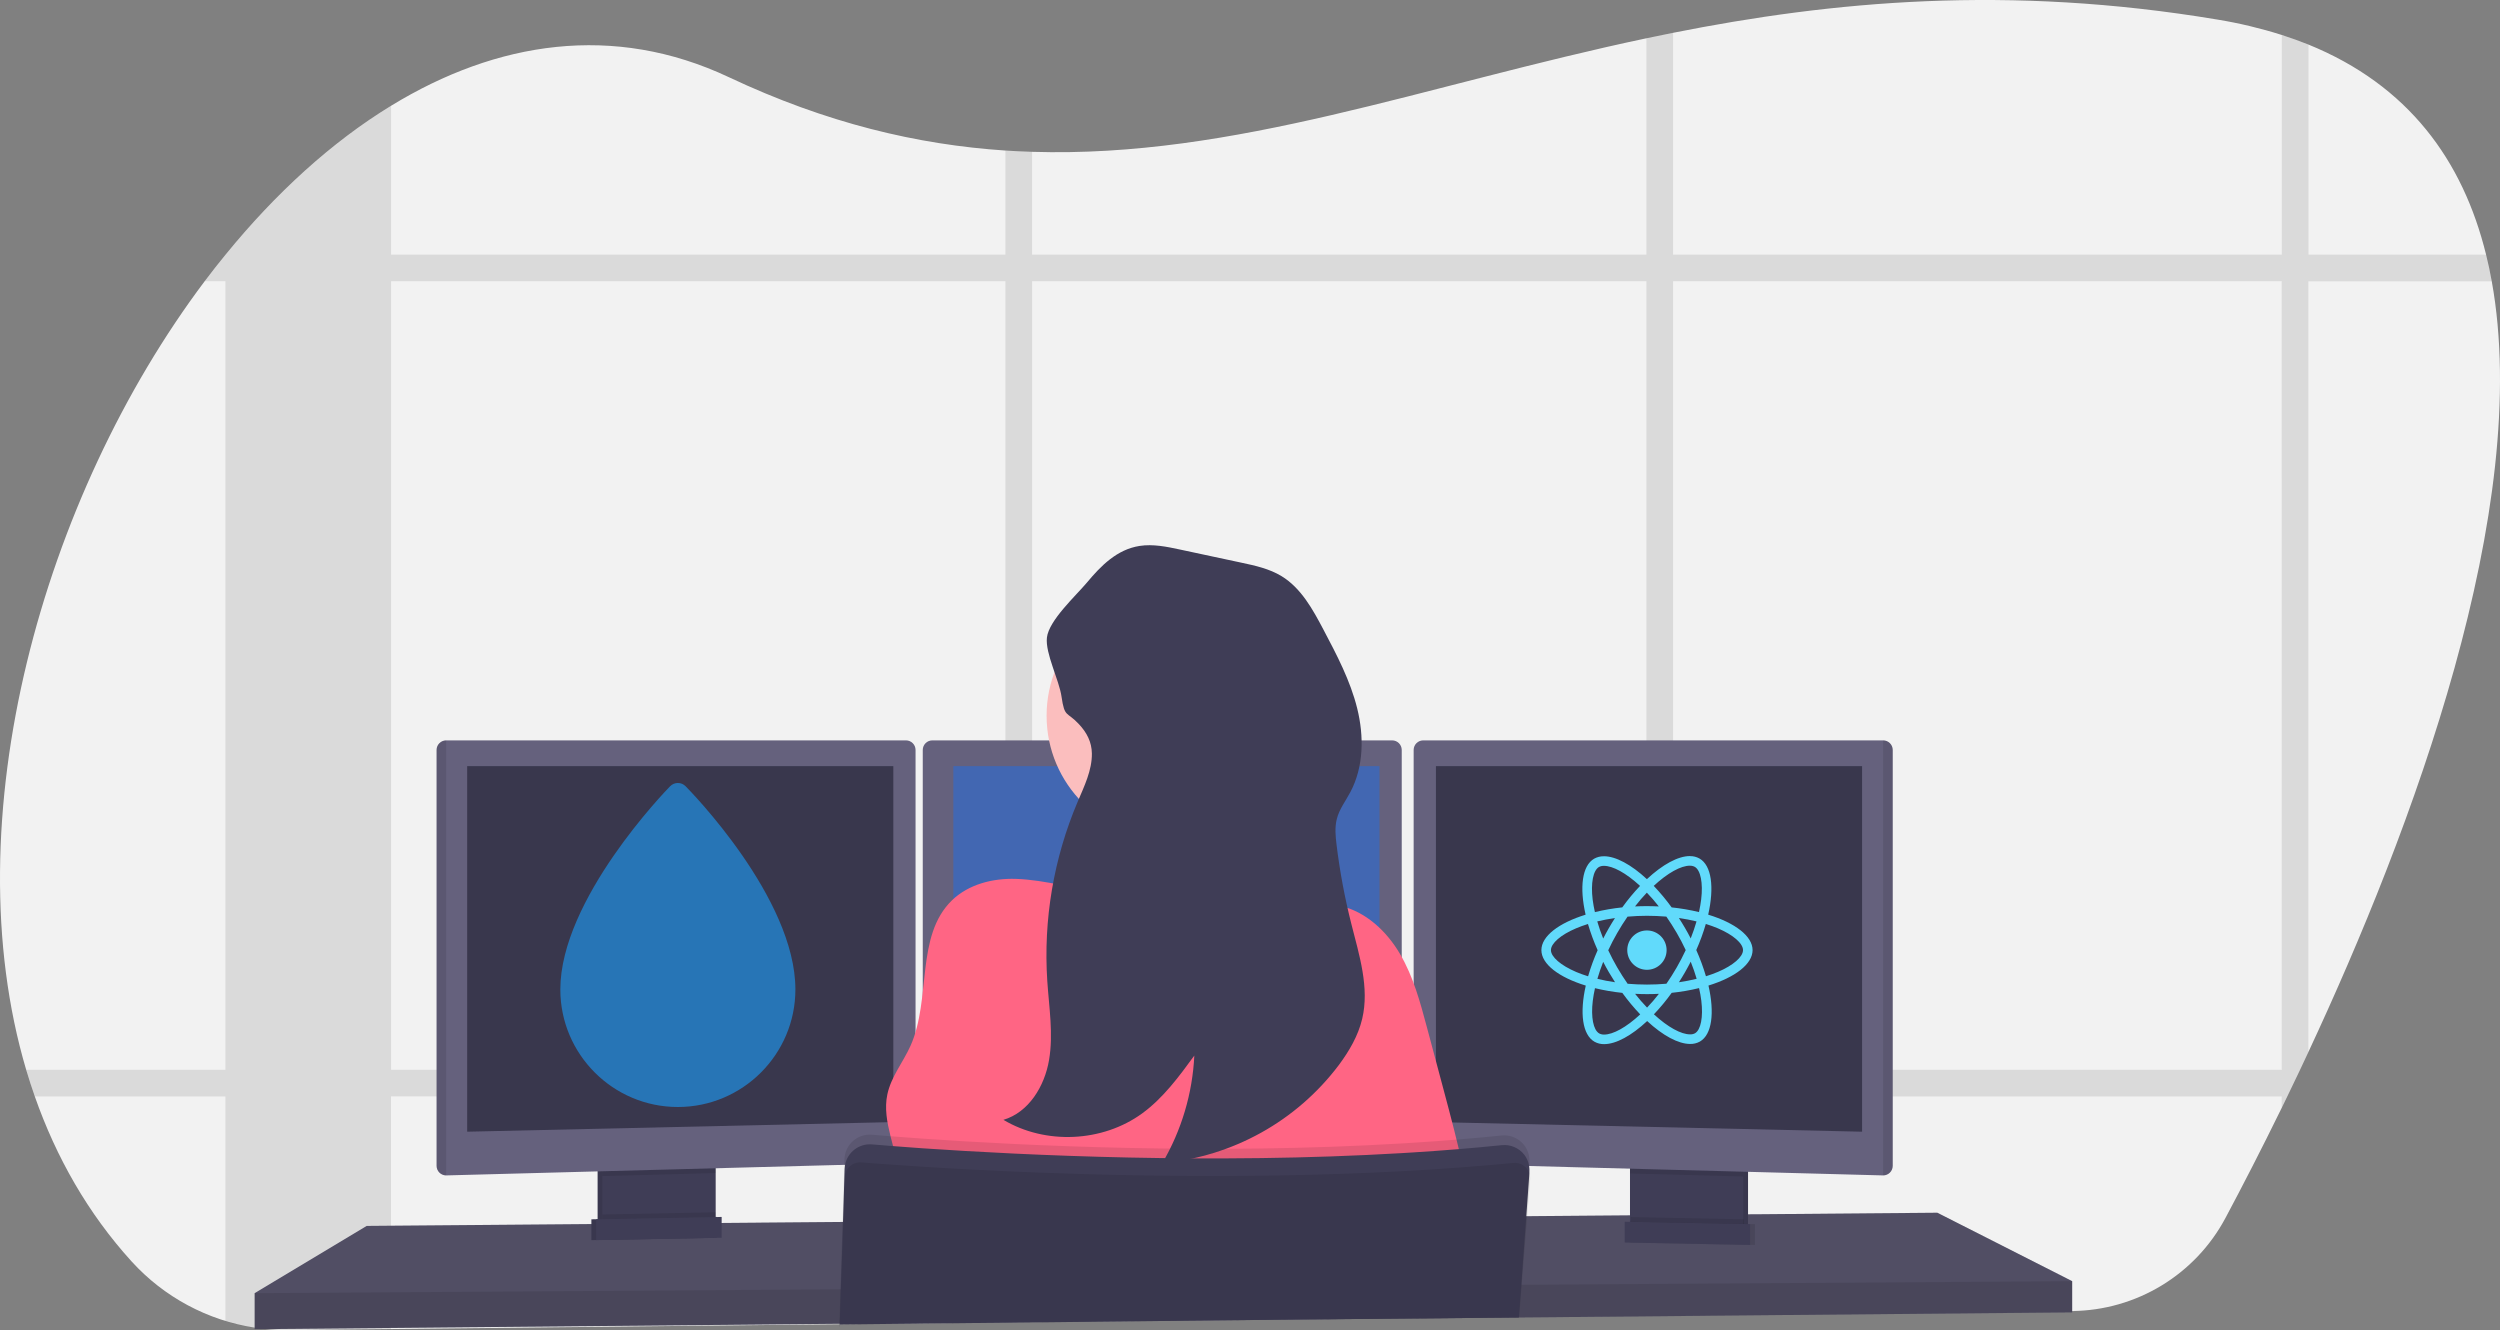 <?xml version="1.0" encoding="UTF-8" standalone="no"?>
<svg
   xmlns:dc="http://purl.org/dc/elements/1.1/"
   xmlns:cc="http://creativecommons.org/ns#"
   xmlns:rdf="http://www.w3.org/1999/02/22-rdf-syntax-ns#"
   xmlns:svg="http://www.w3.org/2000/svg"
   xmlns="http://www.w3.org/2000/svg"
   xmlns:sodipodi="http://sodipodi.sourceforge.net/DTD/sodipodi-0.dtd"
   xmlns:inkscape="http://www.inkscape.org/namespaces/inkscape"
   width="1041.277"
   height="554.141"
   viewBox="0 0 1041.277 554.141"
   version="1.1"
   id="svg59"
   sodipodi:docname="undraw_docusaurus_react.svg"
   inkscape:version="0.92.5 (2060ec1f9f, 2020-04-08)">
  <rect x="0" y="0" width="1041.277" height="554.141" fill="#808080" stroke="none"/>
  <defs
     id="defs63" />
  <sodipodi:namedview
     pagecolor="#ffffff"
     bordercolor="#666666"
     borderopacity="1"
     objecttolerance="10"
     gridtolerance="10"
     guidetolerance="10"
     inkscape:pageopacity="0"
     inkscape:pageshadow="2"
     inkscape:window-width="2560"
     inkscape:window-height="1376"
     id="namedview61"
     showgrid="false"
     inkscape:zoom="0.66648933"
     inkscape:cx="-746.14811"
     inkscape:cy="-28.377025"
     inkscape:window-x="0"
     inkscape:window-y="27"
     inkscape:window-maximized="1"
     inkscape:current-layer="svg59" />
  <title
     id="title2">Powered by React</title>
  <path
     id="Path_299"
     data-name="Path 299"
     d="M 961.469 438.175 C 960.309 440.675 959.152 443.142 957.999 445.575 C 956.199 449.355 954.422 453.062 952.669 456.695 C 951.889 458.305 951.109 459.885 950.349 461.465 C 941.749 479.035 933.719 494.575 926.899 507.355 C 914.294 530.942 889.831 545.778 863.089 546.055 L 711.439 547.705 L 709.839 547.705 L 696.839 547.845 L 685.719 547.965 L 651.619 548.335 L 650.239 548.335 L 632.879 548.525 L 632.349 548.525 L 525.349 549.685 L 429.839 550.685 L 418.729 550.805 L 349.729 551.555 L 349.649 551.555 L 304.899 552.035 L 304.419 552.035 L 162.919 553.565 L 120.589 554.025 C 116.985 554.066 113.381 553.886 109.799 553.485 C 108.579 553.345 107.359 553.185 106.149 552.995 C 86.407 549.948 68.305 540.228 54.859 525.455 C 36.649 505.425 23.399 482.055 14.499 456.695 C 13.212 453.035 12.012 449.328 10.899 445.575 C -19.911 341.425 17.649 207.055 85.249 117.135 C 88.082 113.375 90.962 109.708 93.889 106.135 L 93.959 106.055 C 114.749 80.535 138.059 59.215 162.889 44.055 C 206.889 17.145 255.639 9.565 303.589 32.155 C 344.159 51.275 382.039 60.265 418.759 62.705 C 422.469 62.945 426.179 63.125 429.869 63.235 C 514.099 65.885 593.039 35.535 685.739 15.945 C 689.429 15.165 693.129 14.395 696.859 13.665 C 762.989 0.505 836.349 -6.435 923.589 8.155 C 932.653 9.636 941.596 11.775 950.349 14.555 C 954.196 15.795 957.902 17.128 961.469 18.555 C 1003.109 35.495 1025.819 66.795 1035.469 106.015 C 1036.382 109.655 1037.172 113.358 1037.839 117.125 C 1054.949 211.465 1004.839 345.285 961.469 438.175 Z"
     fill="#f2f2f2" />
  <path
     id="Path_300"
     data-name="Path 300"
     d="M 497.009 445.575 C 496.606 449.315 495.981 453.029 495.139 456.695 L 588.839 456.695 L 588.839 445.575 L 497.009 445.575 Z M 418.759 508.385 L 429.869 508.295 L 429.869 480.825 C 426.059 480.655 422.349 480.485 418.759 480.305 L 418.759 508.385 Z M 185.839 445.575 L 185.839 456.695 L 384.339 456.695 L 384.339 445.575 L 185.839 445.575 Z M 1035.519 106.055 L 961.519 106.055 L 961.519 18.565 C 957.952 17.118 954.246 15.785 950.399 14.565 L 950.399 106.055 L 696.859 106.055 L 696.859 13.635 C 693.129 14.365 689.429 15.135 685.739 15.915 L 685.739 106.055 L 429.869 106.055 L 429.869 63.205 C 426.179 63.095 422.469 62.915 418.759 62.675 L 418.759 106.055 L 162.889 106.055 L 162.889 44.055 C 138.059 59.215 114.749 80.535 93.959 106.055 L 93.889 106.055 L 93.889 106.135 C 90.956 109.735 88.076 113.402 85.249 117.135 L 93.889 117.135 L 93.889 445.575 L 10.889 445.575 C 11.996 449.328 13.196 453.035 14.489 456.695 L 93.879 456.695 L 93.879 550.315 C 97.873 551.537 101.951 552.469 106.079 553.105 C 107.289 553.295 108.509 553.455 109.729 553.595 C 113.311 553.996 116.915 554.176 120.519 554.135 L 162.849 553.675 L 162.849 456.675 L 418.759 456.675 L 418.759 550.885 L 429.869 550.765 L 429.869 456.695 L 685.739 456.695 L 685.739 548.055 L 696.859 547.935 L 696.859 456.695 L 950.349 456.695 L 950.349 461.465 C 951.109 459.885 951.889 458.305 952.669 456.695 C 954.422 453.062 956.199 449.355 957.999 445.575 C 959.152 443.148 960.309 440.682 961.469 438.175 L 961.469 117.175 L 1037.889 117.175 C 1037.216 113.382 1036.426 109.675 1035.519 106.055 Z M 162.889 445.575 L 162.889 117.135 L 418.759 117.135 L 418.759 445.575 L 162.889 445.575 Z M 429.889 445.575 L 429.889 117.135 L 685.739 117.135 L 685.739 445.575 L 429.889 445.575 Z M 950.369 445.575 L 696.859 445.575 L 696.859 117.135 L 950.349 117.135 L 950.369 445.575 Z"
     opacity="0.1" />
  <path
     id="Path_301"
     data-name="Path 301"
     d="M 863.079 533.615 L 863.079 546.615 L 711.159 548.015 L 709.539 548.045 L 651.799 548.575 L 650.419 548.595 L 632.869 548.745 L 632.349 548.745 L 525.369 549.735 L 349.759 551.365 L 349.609 551.365 L 304.959 551.785 L 304.479 551.795 L 106.079 553.615 L 106.079 538.615 L 152.729 510.615 L 246.329 509.835 L 248.329 509.825 L 248.989 509.815 L 250.989 509.785 L 295.929 509.415 L 297.939 509.405 L 298.579 509.395 L 300.579 509.385 L 314.989 509.265 L 315.369 509.255 L 350.919 508.955 L 351.209 508.955 L 628.609 506.615 L 635.399 506.565 L 636.079 506.565 L 641.259 506.515 L 678.909 506.205 L 680.909 506.175 L 682.759 506.155 L 683.719 506.155 L 695.429 506.065 L 697.749 506.035 L 700.859 506.015 L 710.609 505.925 L 726.079 505.795 L 728.079 505.775 L 731.559 505.755 L 732.209 505.755 L 806.919 505.115 L 863.079 533.615 Z"
     fill="#65617d" />
  <path
     id="Path_302"
     data-name="Path 302"
     d="M 863.079 533.615 L 863.079 546.615 L 711.159 548.015 L 709.539 548.045 L 651.799 548.575 L 650.419 548.595 L 632.869 548.745 L 632.349 548.745 L 525.369 549.735 L 349.759 551.365 L 349.609 551.365 L 304.959 551.785 L 304.479 551.795 L 106.079 553.615 L 106.079 538.615 L 152.729 510.615 L 246.329 509.835 L 248.329 509.825 L 248.989 509.815 L 250.989 509.785 L 295.929 509.415 L 297.939 509.405 L 298.579 509.395 L 300.579 509.385 L 314.989 509.265 L 315.369 509.255 L 350.919 508.955 L 351.209 508.955 L 628.609 506.615 L 635.399 506.565 L 636.079 506.565 L 641.259 506.515 L 678.909 506.205 L 680.909 506.175 L 682.759 506.155 L 683.719 506.155 L 695.429 506.065 L 697.749 506.035 L 700.859 506.015 L 710.609 505.925 L 726.079 505.795 L 728.079 505.775 L 731.559 505.755 L 732.209 505.755 L 806.919 505.115 L 863.079 533.615 Z"
     opacity="0.2" />
  <path
     id="Path_303"
     data-name="Path 303"
     d="M 296.089 483.625 L 296.089 508.115 C 296.09 510.483 294.728 512.639 292.589 513.655 C 291.809 514.033 290.956 514.238 290.089 514.255 L 255.189 514.995 C 254.257 515.017 253.333 514.822 252.489 514.425 C 250.312 513.427 248.916 511.25 248.919 508.855 L 248.919 483.625 L 296.089 483.625 Z"
     fill="#3f3d56" />
  <path
     id="Path_304"
     data-name="Path 304"
     d="M 296.089 483.625 L 296.089 508.115 C 296.09 510.483 294.728 512.639 292.589 513.655 C 291.809 514.033 290.956 514.238 290.089 514.255 L 255.189 514.995 C 254.257 515.017 253.333 514.822 252.489 514.425 C 250.312 513.427 248.916 511.25 248.919 508.855 L 248.919 483.625 L 296.089 483.625 Z"
     opacity="0.1" />
  <path
     id="Path_305"
     data-name="Path 305"
     d="M 298.089 483.625 L 298.089 508.115 C 298.09 510.483 296.728 512.639 294.589 513.655 C 293.809 514.033 292.956 514.238 292.089 514.255 L 257.189 514.995 C 256.257 515.017 255.333 514.822 254.489 514.425 C 252.312 513.427 250.916 511.25 250.919 508.855 L 250.919 483.625 L 298.089 483.625 Z"
     fill="#3f3d56" />
  <rect
     id="Rectangle_137"
     data-name="Rectangle 137"
     width="47.17"
     height="31.5"
     fill="#3f3d56"
     x="680.909"
     y="483.615" />
  <rect
     id="Rectangle_138"
     data-name="Rectangle 138"
     width="47.17"
     height="31.5"
     opacity="0.1"
     x="680.909"
     y="483.615" />
  <rect
     id="Rectangle_139"
     data-name="Rectangle 139"
     width="47.17"
     height="31.5"
     fill="#3f3d56"
     x="678.909"
     y="483.615" />
  <path
     id="Path_306"
     data-name="Path 306"
     d="M 298.079 483.615 L 298.079 488.585 L 250.909 489.845 L 250.909 483.615 L 298.079 483.615 Z"
     opacity="0.1" />
  <path
     id="Path_307"
     data-name="Path 307"
     d="M 381.339 312.325 L 381.339 480.525 C 381.314 482.657 379.62 484.395 377.489 484.475 L 185.839 489.575 L 185.789 489.575 C 183.619 489.548 181.866 487.795 181.839 485.625 L 181.839 312.325 C 181.866 310.155 183.619 308.402 185.789 308.375 L 377.389 308.375 C 379.559 308.402 381.312 310.155 381.339 312.325 L 381.339 312.325 Z"
     fill="#65617d" />
  <path
     id="Path_308"
     data-name="Path 308"
     d="M 185.839 308.375 L 185.839 489.575 L 185.789 489.575 C 183.619 489.548 181.866 487.795 181.839 485.625 L 181.839 312.325 C 181.866 310.155 183.619 308.402 185.789 308.375 L 185.839 308.375 Z"
     opacity="0.1" />
  <path
     id="Path_309"
     data-name="Path 309"
     d="M 194.579 319.115 L 372.079 319.115 L 372.079 467.365 L 194.579 471.365 L 194.579 319.115 Z"
     fill="#39374d" />
  <path
     id="Path_310"
     data-name="Path 310"
     d="M 726.079 483.615 L 726.079 490.025 L 678.909 488.765 L 678.909 483.615 L 726.079 483.615 Z"
     opacity="0.1" />
  <path
     id="Path_311"
     data-name="Path 311"
     d="M 788.339 312.325 L 788.339 485.625 C 788.312 487.815 786.529 489.575 784.339 489.575 L 592.649 484.475 C 590.518 484.395 588.824 482.657 588.799 480.525 L 588.799 312.325 C 588.826 310.155 590.579 308.402 592.749 308.375 L 784.349 308.375 C 786.535 308.38 788.312 310.139 788.339 312.325 Z"
     fill="#65617d" />
  <path
     id="Path_312"
     data-name="Path 312"
     d="M 788.339 312.325 L 788.339 485.625 C 788.312 487.815 786.529 489.575 784.339 489.575 L 784.339 308.375 C 786.529 308.375 788.312 310.135 788.339 312.325 Z"
     opacity="0.1" />
  <path
     id="Path_313"
     data-name="Path 313"
     d="M 775.579 319.115 L 598.079 319.115 L 598.079 467.365 L 775.579 471.365 L 775.579 319.115 Z"
     fill="#39374d" />
  <path
     id="Path_314"
     data-name="Path 314"
     d="M 583.839 312.325 L 583.839 480.525 C 583.814 482.657 582.12 484.395 579.989 484.475 L 388.339 489.575 C 386.149 489.575 384.366 487.815 384.339 485.625 L 384.339 312.325 C 384.366 310.155 386.119 308.402 388.289 308.375 L 579.889 308.375 C 582.059 308.402 583.812 310.155 583.839 312.325 Z"
     fill="#65617d" />
  <path
     id="Path_315"
     data-name="Path 315"
     d="M 397.079 319.115 L 574.579 319.115 L 574.579 467.365 L 397.079 471.365 L 397.079 319.115 Z"
     fill="#4267b2" />
  <path
     id="Path_316"
     data-name="Path 316"
     d="M 863.079 533.615 L 863.079 546.615 L 711.159 548.015 L 709.539 548.045 L 651.799 548.575 L 650.419 548.595 L 632.869 548.745 L 632.349 548.745 L 525.369 549.735 L 349.759 551.365 L 349.609 551.365 L 304.959 551.785 L 304.479 551.795 L 106.079 553.615 L 106.079 538.615 L 308.589 537.285 L 309.069 537.285 L 350.059 537.005 L 350.249 537.005 L 633.329 535.135 L 633.619 535.135 L 633.789 535.125 L 634.259 535.125 L 639.049 535.095 L 640.509 535.095 L 714.999 534.595 L 719.399 534.575 L 720.379 534.565 L 863.079 533.615 Z"
     opacity="0.1" />
  <circle
     id="Ellipse_111"
     data-name="Ellipse 111"
     cx="487.249"
     cy="298.115"
     r="51.33"
     fill="#fbbebe" />
  <path
     id="Path_317"
     data-name="Path 317"
     d="M 538.589 377.125 C 538.589 377.125 439.089 389.125 448.589 377.125 C 452.029 372.785 452.979 359.925 452.789 345.275 C 452.729 340.825 452.569 336.215 452.339 331.625 C 451.239 309.625 448.589 288.125 448.589 288.125 C 448.589 288.125 535.589 247.125 525.589 279.625 C 521.589 292.755 522.899 311.195 525.939 328.505 C 526.829 333.555 527.859 338.505 528.939 343.205 C 531.575 354.669 534.796 365.99 538.589 377.125 Z"
     fill="#fbbebe" />
  <path
     id="Path_318"
     data-name="Path 318"
     d="M 506.119 373.055 C 517.629 370.925 529.819 367.055 540.649 371.515 C 543.499 372.685 546.119 374.395 549.039 375.375 C 551.959 376.355 555.159 376.595 558.199 377.285 C 568.879 379.705 577.539 387.835 583.099 397.285 C 588.659 406.735 591.539 417.425 594.359 428.005 L 601.259 453.835 C 607.259 476.285 613.259 498.925 614.649 522.135 C 531.116 526.917 447.391 527.394 363.809 523.565 C 369.249 513.225 374.809 502.255 374.349 490.565 C 373.889 478.875 367.159 467.345 369.589 455.825 C 371.139 448.485 376.159 442.435 379.229 435.605 C 387.979 416.085 381.169 389.815 396.549 374.955 C 403.469 368.275 413.549 365.745 423.179 366.065 C 435.459 366.475 448.029 370.305 460.179 372.175 C 475.739 374.535 490.439 375.935 506.119 373.055 Z"
     fill="#ff6584" />
  <path
     id="Path_319"
     data-name="Path 319"
     d="M 637.019 484.225 L 636.919 485.655 L 636.919 485.755 L 636.749 488.055 L 635.419 506.565 L 633.809 528.865 L 633.349 535.145 L 632.349 548.585 L 632.349 548.755 L 525.349 549.755 L 349.759 551.655 L 349.759 552.495 L 349.619 552.495 L 349.619 551.375 L 350.069 537.015 L 350.929 508.955 L 351.669 485.165 L 351.739 482.795 C 351.924 476.757 357.14 472.112 363.159 472.625 C 367.879 473.025 374.009 473.515 381.339 474.035 L 384.339 474.255 C 426.669 477.195 504.899 480.995 583.839 476.255 C 585.499 476.165 587.169 476.065 588.839 475.945 C 601.079 475.175 613.309 474.185 625.419 472.945 C 631.938 472.262 637.49 477.637 637.019 484.175 L 637.019 484.225 Z"
     opacity="0.1" />
  <path
     id="Path_320"
     data-name="Path 320"
     d="M 349.729 552.495 L 349.729 551.655 L 525.349 549.745 L 632.349 548.745 L 632.649 548.745 L 632.649 548.575 L 633.649 535.135 L 634.079 529.135 L 635.719 506.525 L 637.009 488.625 L 637.009 488.185 C 637.069 487.36 637.032 486.531 636.899 485.715 C 636.905 485.682 636.905 485.648 636.899 485.615 C 636.624 483.927 635.937 482.334 634.899 480.975 C 632.66 478.104 629.099 476.592 625.479 476.975 C 613.369 478.215 601.139 479.205 588.899 479.975 C 587.229 480.095 585.559 480.195 583.899 480.285 C 504.959 484.975 426.729 481.175 384.399 478.285 L 381.399 478.065 C 374.069 477.545 367.939 477.065 363.219 476.655 C 357.841 476.201 352.989 479.883 351.979 485.185 C 351.878 485.726 351.818 486.275 351.799 486.825 L 351.119 508.985 L 350.189 537.055 L 349.749 551.415 L 349.749 552.535 L 349.729 552.495 Z"
     fill="#3f3d56" />
  <path
     id="Path_321"
     data-name="Path 321"
     d="M 637.319 491.235 L 636.089 506.565 L 634.259 529.415 L 633.799 535.135 L 632.799 547.945 L 632.739 548.585 L 632.739 548.755 L 632.589 550.235 L 632.699 548.755 L 632.409 548.755 L 525.409 549.755 L 349.759 551.655 L 349.759 551.375 L 350.249 537.015 L 351.249 508.955 L 351.889 490.305 C 351.953 488.149 353.105 486.173 354.949 485.055 C 356.081 484.361 357.405 484.046 358.729 484.155 C 360.829 484.325 363.409 484.525 366.419 484.745 C 371.309 485.105 377.339 485.525 384.359 485.965 C 397.359 486.785 413.669 487.665 432.359 488.385 C 484.359 490.385 554.559 491.055 621.239 485.215 C 624.239 484.955 627.339 484.665 630.369 484.375 C 631.568 484.255 632.777 484.485 633.849 485.035 C 634.153 485.186 634.441 485.367 634.709 485.575 C 635.58 486.206 636.269 487.054 636.709 488.035 C 636.811 488.23 636.895 488.434 636.959 488.645 C 637.259 489.473 637.382 490.356 637.319 491.235 Z"
     opacity="0.1" />
  <path
     id="Path_322"
     data-name="Path 322"
     d="M 298.089 504.925 L 298.089 508.115 C 298.09 510.483 296.728 512.639 294.589 513.655 L 254.489 514.425 C 252.312 513.427 250.916 511.25 250.919 508.855 L 250.919 505.855 L 298.089 504.925 Z"
     opacity="0.1" />
  <path
     id="Path_323"
     data-name="Path 323"
     d="M 298.579 515.535 L 246.329 516.535 L 246.329 507.865 L 298.579 506.865 L 298.579 515.535 Z"
     fill="#3f3d56" />
  <path
     id="Path_324"
     data-name="Path 324"
     d="M 298.579 515.535 L 246.329 516.535 L 246.329 507.865 L 298.579 506.865 L 298.579 515.535 Z"
     opacity="0.1" />
  <path
     id="Path_325"
     data-name="Path 325"
     d="M 300.579 515.535 L 248.329 516.535 L 248.329 507.865 L 300.579 506.865 L 300.579 515.535 Z"
     fill="#3f3d56" />
  <path
     id="Path_326"
     data-name="Path 326"
     d="M 679.209 506.925 L 679.209 510.115 C 679.208 512.483 680.57 514.639 682.709 515.655 L 722.809 516.425 C 724.987 515.427 726.382 513.25 726.379 510.855 L 726.379 507.855 L 679.209 506.925 Z"
     opacity="0.1" />
  <path
     id="Path_327"
     data-name="Path 327"
     d="M 678.709 517.535 L 730.959 518.535 L 730.959 509.865 L 678.709 508.865 L 678.709 517.535 Z"
     opacity="0.1" />
  <path
     id="Path_328"
     data-name="Path 328"
     d="M 676.709 517.535 L 728.959 518.535 L 728.959 509.865 L 676.709 508.865 L 676.709 517.535 Z"
     fill="#3f3d56" />
  <path
     id="Path_329"
     data-name="Path 329"
     d="M 454.779 313.845 C 454.859 320.845 451.619 327.445 448.869 333.915 C 438.856 357.483 434.52 383.074 436.209 408.625 C 436.939 419.625 438.789 430.625 436.939 441.525 C 435.089 452.425 428.509 463.295 417.939 466.425 C 435.469 476.875 459.199 475.775 475.699 463.765 C 484.489 457.365 491.039 448.435 497.449 439.655 C 496.688 455.427 492.121 470.781 484.139 484.405 C 513.317 481.822 540.031 466.987 557.649 443.585 C 561.959 437.775 565.709 431.395 567.369 424.355 C 570.459 411.355 566.149 397.845 562.859 384.855 C 560.11 373.996 558.049 362.974 556.689 351.855 C 556.259 348.295 555.909 344.635 556.789 341.155 C 557.789 337.085 560.459 333.645 562.429 329.935 C 568.029 319.395 568.159 306.635 565.289 295.055 C 562.419 283.475 556.799 272.795 551.229 262.245 C 546.769 253.785 541.929 244.935 533.769 239.965 C 528.669 236.865 522.769 235.575 516.889 234.325 L 491.519 228.895 C 485.969 227.705 480.259 226.515 474.649 227.385 C 465.179 228.865 458.509 235.705 452.649 242.725 C 448.059 248.185 436.839 258.435 436.049 265.585 C 435.329 272.175 441.149 283.215 442.139 290.165 C 443.439 299.165 444.359 296.165 449.439 301.685 C 452.649 305.105 454.719 309.055 454.779 313.845 Z"
     fill="#3f3d56" />
  <path
     id="Path_330"
     data-name="Path 330"
     d="M 729.968 395.739 C 729.968 389.912 722.668 384.389 711.481 380.964 C 714.063 369.564 712.915 360.487 707.859 357.582 C 706.634 356.896 705.247 356.551 703.843 356.582 L 703.843 360.582 C 704.553 360.56 705.257 360.72 705.887 361.048 C 708.326 362.448 709.387 367.772 708.559 374.622 C 708.359 376.307 708.039 378.083 707.645 379.894 C 703.897 378.991 700.093 378.338 696.259 377.94 C 693.975 374.789 691.483 371.794 688.8 368.975 C 694.645 363.542 700.132 360.565 703.862 360.565 L 703.862 356.56 C 698.931 356.56 692.476 360.074 685.949 366.171 C 679.422 360.11 672.967 356.632 668.036 356.632 L 668.036 360.632 C 671.748 360.632 677.252 363.591 683.098 368.988 C 680.428 371.797 677.954 374.787 675.693 377.935 C 671.852 378.329 668.043 378.988 664.293 379.907 C 663.881 378.114 663.576 376.375 663.361 374.707 C 662.518 367.857 663.561 362.532 665.979 361.115 C 666.612 360.777 667.324 360.616 668.041 360.649 L 668.041 356.649 C 666.626 356.618 665.227 356.963 663.989 357.649 C 658.95 360.549 657.821 369.609 660.421 380.977 C 649.268 384.42 642.006 389.924 642.006 395.734 C 642.006 401.562 649.306 407.084 660.493 410.509 C 657.911 421.909 659.059 430.986 664.115 433.891 C 665.346 434.579 666.739 434.925 668.149 434.891 C 673.08 434.891 679.535 431.377 686.062 425.28 C 692.589 431.341 699.044 434.819 703.975 434.819 C 705.39 434.85 706.789 434.505 708.027 433.819 C 713.066 430.919 714.195 421.859 711.595 410.491 C 722.706 407.071 729.968 401.548 729.968 395.739 Z M 706.622 383.779 C 705.959 386.092 705.134 388.479 704.201 390.862 C 703.466 389.428 702.695 387.993 701.852 386.562 C 701.027 385.128 700.152 383.729 699.27 382.362 C 701.817 382.739 704.274 383.205 706.623 383.779 L 706.622 383.779 Z M 698.41 402.879 C 697.01 405.3 695.577 407.595 694.089 409.729 C 691.417 409.962 688.71 410.088 685.989 410.088 C 683.281 410.088 680.574 409.962 677.92 409.747 C 676.432 407.614 674.986 405.342 673.581 402.933 C 672.218 400.584 670.975 398.206 669.851 395.797 C 670.963 393.397 672.218 390.992 673.563 388.643 C 674.963 386.222 676.396 383.927 677.884 381.793 C 680.556 381.56 683.263 381.434 685.984 381.434 C 688.692 381.434 691.399 381.56 694.053 381.775 C 695.541 383.908 696.987 386.18 698.392 388.589 C 699.755 390.938 700.998 393.316 702.122 395.725 C 700.992 398.124 699.755 400.526 698.41 402.875 L 698.41 402.879 Z M 704.202 400.548 C 705.17 402.948 705.995 405.353 706.676 407.684 C 704.327 408.258 701.853 408.742 699.289 409.118 C 700.168 407.737 701.046 406.318 701.871 404.868 C 702.7 403.431 703.467 401.979 704.2 400.544 L 704.202 400.548 Z M 686.02 419.676 C 684.261 417.85 682.597 415.935 681.035 413.938 C 682.649 414.01 684.298 414.064 685.966 414.064 C 687.651 414.064 689.319 414.028 690.951 413.938 C 689.412 415.938 687.766 417.854 686.02 419.676 Z M 672.68 409.115 C 670.134 408.738 667.68 408.272 665.328 407.698 C 665.991 405.385 666.816 402.998 667.749 400.615 C 668.484 402.049 669.255 403.484 670.098 404.915 C 670.941 406.346 671.8 407.752 672.68 409.115 Z M 685.93 371.801 C 687.689 373.627 689.353 375.542 690.915 377.539 C 689.301 377.467 687.652 377.413 685.984 377.413 C 684.298 377.413 682.631 377.449 680.999 377.539 C 682.538 375.539 684.184 373.623 685.93 371.801 Z M 672.662 382.36 C 671.783 383.741 670.905 385.16 670.08 386.61 C 669.255 388.044 668.48 389.479 667.749 390.91 C 666.781 388.51 665.956 386.105 665.275 383.774 C 667.623 383.223 670.1 382.739 672.662 382.36 Z M 656.435 404.809 C 650.087 402.101 645.981 398.551 645.981 395.736 C 645.981 392.921 650.087 389.353 656.435 386.663 C 657.977 386 659.663 385.408 661.402 384.852 C 662.499 388.579 663.847 392.227 665.436 395.772 C 663.863 399.299 662.533 402.93 661.455 406.638 C 659.68 406.085 657.994 405.475 656.434 404.812 L 656.435 404.809 Z M 666.082 430.432 C 663.643 429.032 662.582 423.708 663.41 416.858 C 663.61 415.172 663.93 413.397 664.324 411.586 C 668.072 412.489 671.876 413.142 675.71 413.54 C 677.994 416.691 680.486 419.686 683.169 422.505 C 677.324 427.938 671.837 430.915 668.107 430.915 C 667.402 430.924 666.707 430.759 666.081 430.435 L 666.082 430.432 Z M 708.614 416.769 C 709.457 423.619 708.414 428.944 705.996 430.361 C 705.363 430.699 704.651 430.86 703.934 430.827 C 700.222 430.827 694.718 427.868 688.872 422.471 C 691.542 419.662 694.016 416.672 696.277 413.524 C 700.118 413.13 703.927 412.471 707.677 411.552 C 708.081 413.274 708.393 415.017 708.613 416.772 L 708.614 416.769 Z M 715.514 404.809 C 713.972 405.472 712.286 406.064 710.547 406.62 C 709.45 402.893 708.102 399.245 706.513 395.7 C 708.086 392.173 709.416 388.542 710.494 384.834 C 712.269 385.39 713.955 385.999 715.533 386.663 C 721.881 389.371 725.987 392.921 725.987 395.736 C 725.97 398.554 721.864 402.122 715.516 404.812 L 715.514 404.809 Z"
     fill="#61dafb" />
  <path
     id="Path_331"
     data-name="Path 331"
     fill="#61dafb" />
  <circle
     id="Ellipse_112"
     data-name="Ellipse 112"
     cx="685.966"
     cy="395.738"
     r="8.194"
     fill="#61dafb" />
  <path
     id="Path_332"
     data-name="Path 332"
     fill="#61dafb" />
  <path
     inkscape:connector-curvature="0"
     id="path826"
     d="m 282.322,326.12 c -1.203,0.004 -2.354,0.49 -3.195,1.35 -1.868,1.909 -45.743,47.175 -45.743,84.654 0,26.992 21.961,48.953 48.953,48.953 26.992,0 48.953,-21.961 48.953,-48.953 0,-38.089 -43.895,-82.792 -45.764,-84.676 -0.847,-0.854 -1.984,-1.341 -3.204,-1.329 z"
     style="fill:#2775b6;fill-opacity:1;stroke-width:1" />
</svg>
